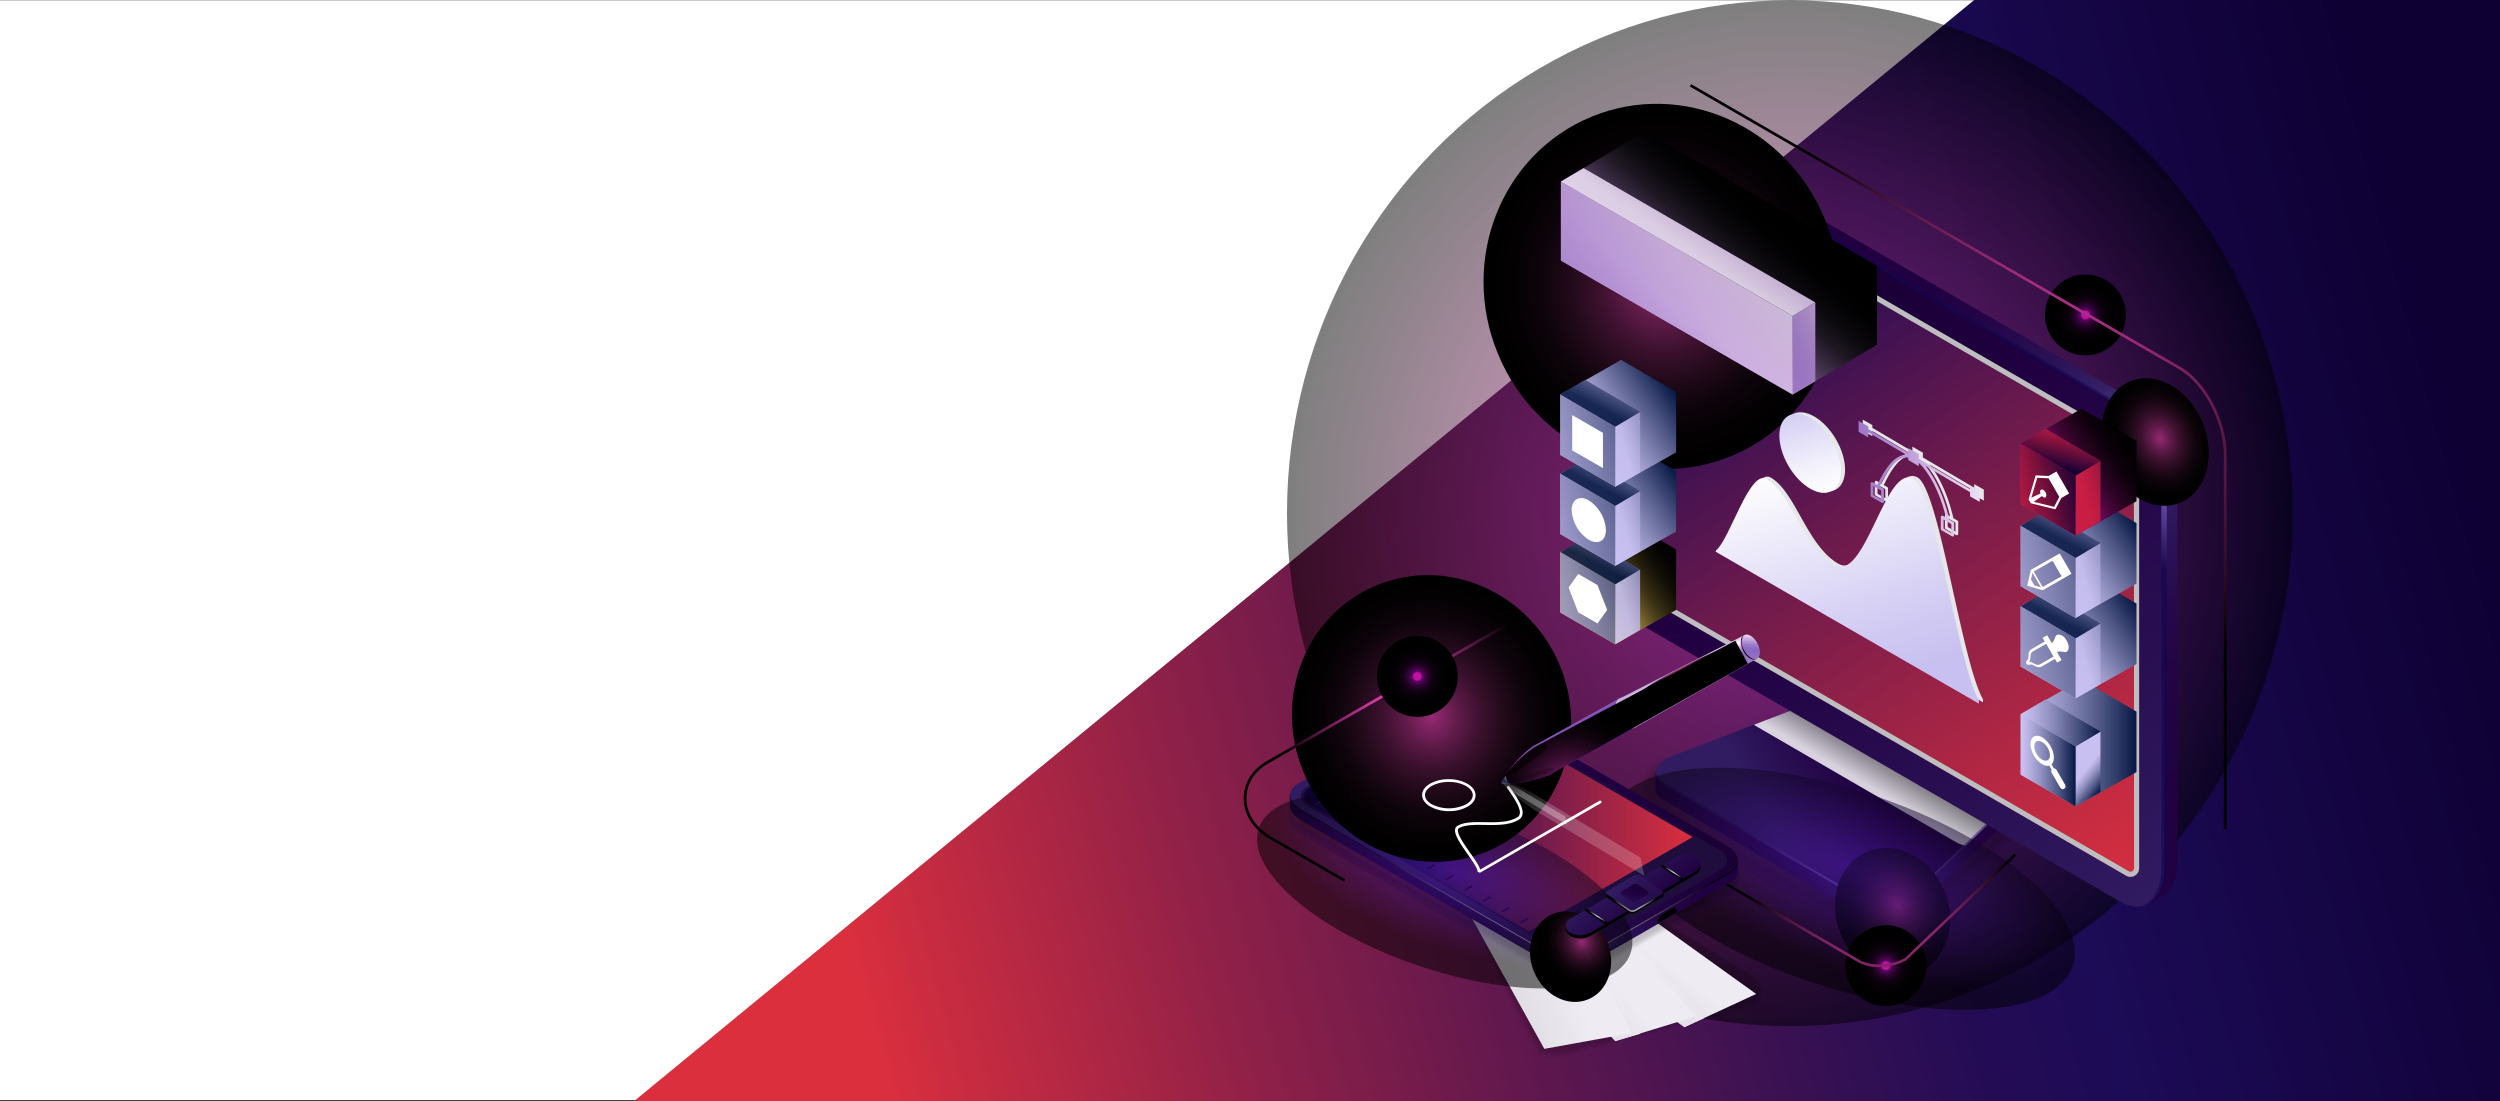 <svg xmlns="http://www.w3.org/2000/svg" xmlns:xlink="http://www.w3.org/1999/xlink" viewBox="0 0 908.27 400"><rect x="0" y="0" width="908.27" height="400" fill="#333333" stroke="none"/><defs><style>.cls-1{isolation:isolate;}.cls-2{fill:#fff;}.cls-3{fill:url(#linear-gradient);}.cls-103,.cls-110,.cls-22,.cls-23,.cls-29,.cls-30,.cls-33,.cls-34,.cls-4,.cls-71,.cls-74,.cls-75,.cls-79,.cls-80,.cls-81,.cls-85,.cls-96{mix-blend-mode:color-dodge;}.cls-104,.cls-23,.cls-4,.cls-74{opacity:0.5;}.cls-4{fill:url(#radial-gradient);}.cls-105,.cls-5,.cls-6,.cls-83,.cls-84,.cls-97{opacity:0.2;}.cls-5{fill:url(#linear-gradient-2);}.cls-7{opacity:0;}.cls-8{opacity:0.09;}.cls-9{opacity:0.18;}.cls-10{opacity:0.27;}.cls-11{opacity:0.36;}.cls-12{opacity:0.45;}.cls-13{opacity:0.55;}.cls-14{opacity:0.64;}.cls-15{opacity:0.73;}.cls-16{opacity:0.82;}.cls-17{opacity:0.91;}.cls-18{fill:url(#linear-gradient-3);}.cls-19{fill:url(#linear-gradient-4);}.cls-100,.cls-20,.cls-26,.cls-65,.cls-67,.cls-86,.cls-97,.cls-98{mix-blend-mode:multiply;}.cls-20{opacity:0.82;fill:url(#linear-gradient-5);}.cls-102,.cls-104,.cls-105,.cls-106,.cls-111,.cls-21,.cls-28,.cls-31,.cls-32,.cls-35,.cls-40,.cls-44,.cls-48,.cls-52,.cls-56,.cls-60,.cls-99{mix-blend-mode:screen;}.cls-21,.cls-28{opacity:0.6;}.cls-21{fill:url(#radial-gradient-2);}.cls-22{fill:url(#radial-gradient-3);}.cls-23{fill:url(#radial-gradient-4);}.cls-24{fill:url(#linear-gradient-6);}.cls-25{fill:url(#linear-gradient-7);}.cls-26{fill:#bcbec0;}.cls-27{fill:url(#linear-gradient-8);}.cls-28{fill:url(#radial-gradient-5);}.cls-29{fill:url(#radial-gradient-6);}.cls-30{fill:url(#radial-gradient-7);}.cls-31{fill:url(#radial-gradient-8);}.cls-32{fill:url(#radial-gradient-9);}.cls-33{fill:url(#radial-gradient-10);}.cls-34{fill:url(#radial-gradient-11);}.cls-35{fill:url(#linear-gradient-9);}.cls-36{opacity:0.9;}.cls-37{fill:url(#linear-gradient-10);}.cls-38{fill:url(#linear-gradient-11);}.cls-39{fill:url(#linear-gradient-12);}.cls-40{fill:url(#linear-gradient-13);}.cls-41{fill:url(#linear-gradient-14);}.cls-42{fill:url(#linear-gradient-15);}.cls-43{fill:url(#linear-gradient-16);}.cls-44{fill:url(#linear-gradient-17);}.cls-45{fill:url(#linear-gradient-18);}.cls-46{fill:url(#linear-gradient-19);}.cls-47{fill:url(#linear-gradient-20);}.cls-48{fill:url(#linear-gradient-21);}.cls-49{fill:url(#linear-gradient-22);}.cls-50{fill:url(#linear-gradient-23);}.cls-51{fill:url(#linear-gradient-24);}.cls-52{fill:url(#linear-gradient-25);}.cls-53{fill:url(#linear-gradient-26);}.cls-54{fill:url(#linear-gradient-27);}.cls-55{fill:url(#linear-gradient-28);}.cls-56{fill:url(#linear-gradient-29);}.cls-57{fill:url(#linear-gradient-30);}.cls-58{fill:url(#linear-gradient-31);}.cls-59{fill:url(#linear-gradient-32);}.cls-60{fill:url(#linear-gradient-33);}.cls-61{fill:url(#linear-gradient-34);}.cls-62{fill:url(#linear-gradient-35);}.cls-63{fill:url(#linear-gradient-36);}.cls-64{fill:url(#linear-gradient-37);}.cls-65{fill:url(#linear-gradient-38);}.cls-66{fill:url(#linear-gradient-39);}.cls-67{fill:url(#linear-gradient-40);}.cls-68{fill:url(#linear-gradient-41);}.cls-69{fill:url(#linear-gradient-42);}.cls-70{fill:url(#linear-gradient-43);}.cls-71{fill:url(#radial-gradient-12);}.cls-72{fill:#1f0d3d;}.cls-73{fill:url(#linear-gradient-44);}.cls-74{fill:url(#radial-gradient-13);}.cls-75{fill:url(#radial-gradient-14);}.cls-76{fill:#25054d;}.cls-77{fill:url(#linear-gradient-45);}.cls-78{fill:url(#linear-gradient-46);}.cls-79{fill:url(#radial-gradient-15);}.cls-80{fill:url(#radial-gradient-16);}.cls-81{fill:url(#radial-gradient-17);}.cls-82{fill:url(#linear-gradient-47);}.cls-83{fill:url(#linear-gradient-48);}.cls-84{fill:url(#linear-gradient-49);}.cls-85{fill:url(#radial-gradient-18);}.cls-86{fill:#e6e7e8;}.cls-87{fill:url(#linear-gradient-50);}.cls-88{fill:url(#linear-gradient-51);}.cls-89{fill:url(#linear-gradient-52);}.cls-90{fill:url(#radial-gradient-19);}.cls-91{fill:url(#linear-gradient-53);}.cls-92{fill:url(#linear-gradient-54);}.cls-93{fill:url(#linear-gradient-55);}.cls-94{fill:url(#linear-gradient-56);}.cls-95{fill:url(#linear-gradient-57);}.cls-96{fill:url(#radial-gradient-20);}.cls-97{fill:url(#radial-gradient-21);}.cls-98{opacity:0.3;fill:url(#radial-gradient-22);}.cls-99{fill:url(#radial-gradient-23);}.cls-100{fill:#939598;}.cls-101{fill:url(#linear-gradient-58);}.cls-102{fill:#58595b;}.cls-103{fill:url(#radial-gradient-24);}.cls-104{fill:url(#radial-gradient-25);}.cls-105{fill:url(#radial-gradient-26);}.cls-106{fill:url(#linear-gradient-59);}.cls-107{fill:url(#linear-gradient-60);}.cls-108{fill:url(#linear-gradient-61);}.cls-109{fill:url(#linear-gradient-62);}.cls-110{fill:url(#radial-gradient-27);}.cls-111{fill:url(#radial-gradient-28);}</style><linearGradient id="linear-gradient" x1="898.66" y1="176.92" x2="305.07" y2="336.37" gradientUnits="userSpaceOnUse"><stop offset="0" stop-color="#0e0033"/><stop offset="0.29" stop-color="#1c0b56"/><stop offset="0.37" stop-color="#240c55"/><stop offset="0.48" stop-color="#391152"/><stop offset="0.62" stop-color="#5d174e"/><stop offset="0.78" stop-color="#8d2048"/><stop offset="0.96" stop-color="#cb2c40"/><stop offset="1" stop-color="#db2f3e"/></linearGradient><radialGradient id="radial-gradient" cx="610.3" cy="128.73" r="190.47" gradientTransform="translate(64.82 60.5) scale(0.96 0.98)" gradientUnits="userSpaceOnUse"><stop offset="0" stop-color="#fa45c1"/><stop offset="0.21" stop-color="#cb389d"/><stop offset="0.67" stop-color="#571843"/><stop offset="1"/></radialGradient><linearGradient id="linear-gradient-2" x1="606.98" y1="316.07" x2="750.77" y2="316.07" gradientUnits="userSpaceOnUse"><stop offset="0.06" stop-color="#200041"/><stop offset="0.26" stop-color="#210243"/><stop offset="0.36" stop-color="#25084b"/><stop offset="0.43" stop-color="#2c1358"/><stop offset="0.47" stop-color="#311b61"/><stop offset="0.48" stop-color="#351f65"/><stop offset="0.5" stop-color="#422c73"/><stop offset="0.51" stop-color="#584188"/><stop offset="0.52" stop-color="#765fa7"/><stop offset="0.53" stop-color="#8770b8"/><stop offset="0.54" stop-color="#7e67ae"/><stop offset="0.56" stop-color="#5c468d"/><stop offset="0.59" stop-color="#442e75"/><stop offset="0.61" stop-color="#362066"/><stop offset="0.63" stop-color="#311b61"/><stop offset="0.67" stop-color="#2a1155"/><stop offset="0.75" stop-color="#230446"/><stop offset="0.81" stop-color="#200041"/><stop offset="1" stop-color="#200041"/></linearGradient><linearGradient id="linear-gradient-3" x1="606.98" y1="294.15" x2="750.77" y2="294.15" xlink:href="#linear-gradient-2"/><linearGradient id="linear-gradient-4" x1="645.45" y1="303.39" x2="710.64" y2="267.33" gradientUnits="userSpaceOnUse"><stop offset="0" stop-color="#311b61"/><stop offset="0.2" stop-color="#290f52"/><stop offset="0.49" stop-color="#200041"/><stop offset="1" stop-color="#0f001f"/></linearGradient><linearGradient id="linear-gradient-5" x1="680.02" y1="286.35" x2="692.82" y2="264.89" gradientUnits="userSpaceOnUse"><stop offset="0" stop-color="#fff"/><stop offset="1"/></linearGradient><radialGradient id="radial-gradient-2" cx="680.45" cy="315.5" r="51.16" gradientUnits="userSpaceOnUse"><stop offset="0" stop-color="#af8afc"/><stop offset="1" stop-color="#10054d"/></radialGradient><radialGradient id="radial-gradient-3" cx="1244.05" cy="340.63" r="35.94" gradientTransform="matrix(0.57, 0, 0, 0.66, -19.07, 105.32)" gradientUnits="userSpaceOnUse"><stop offset="0" stop-color="#972a74"/><stop offset="0.04" stop-color="#8a266a"/><stop offset="0.19" stop-color="#601b4a"/><stop offset="0.35" stop-color="#3d112f"/><stop offset="0.51" stop-color="#230a1b"/><stop offset="0.67" stop-color="#0f040c"/><stop offset="0.83" stop-color="#040103"/><stop offset="1"/></radialGradient><radialGradient id="radial-gradient-4" cx="-671.5" cy="-4160.57" r="81.65" gradientTransform="matrix(0, 1.08, -0.44, 0, -1152.89, 1048.74)" gradientUnits="userSpaceOnUse"><stop offset="0" stop-color="#4f18ad"/><stop offset="0.29" stop-color="#3a127f"/><stop offset="0.94" stop-color="#05010a"/><stop offset="1"/></radialGradient><linearGradient id="linear-gradient-6" x1="784.02" y1="328.57" x2="563.97" y2="24.07" xlink:href="#linear-gradient-4"/><linearGradient id="linear-gradient-7" x1="593.73" y1="54.4" x2="780.95" y2="335.92" gradientUnits="userSpaceOnUse"><stop offset="0.02" stop-color="#0e0033"/><stop offset="0.07" stop-color="#150645"/><stop offset="0.12" stop-color="#1a0a52"/><stop offset="0.17" stop-color="#1c0b56"/><stop offset="0.24" stop-color="#2e0e54"/><stop offset="0.51" stop-color="#771c4b"/><stop offset="0.74" stop-color="#ad2644"/><stop offset="0.91" stop-color="#ce2d40"/><stop offset="1" stop-color="#db2f3e"/></linearGradient><linearGradient id="linear-gradient-8" x1="830.78" y1="335.18" x2="657.57" y2="58.43" xlink:href="#linear-gradient-2"/><radialGradient id="radial-gradient-5" cx="781.64" cy="177.57" r="29.48" xlink:href="#radial-gradient-2"/><radialGradient id="radial-gradient-6" cx="1353.19" cy="158.15" r="35.94" gradientTransform="matrix(0.52, 0, 0, 0.66, 81.47, 55.65)" xlink:href="#radial-gradient-3"/><radialGradient id="radial-gradient-7" cx="781.82" cy="-23.78" r="100.44" gradientTransform="matrix(0.64, 0, 0, 0.66, 103.61, 119.85)" xlink:href="#radial-gradient-3"/><radialGradient id="radial-gradient-8" cx="757.63" cy="114.41" r="14.7" gradientTransform="translate(671.41 -646.94) rotate(74.95)" gradientUnits="userSpaceOnUse"><stop offset="0.09" stop-color="#c211a1"/><stop offset="0.09" stop-color="#b9109b"/><stop offset="0.13" stop-color="#5b0663"/><stop offset="0.15" stop-color="#510558"/><stop offset="0.21" stop-color="#38043d"/><stop offset="0.29" stop-color="#230226"/><stop offset="0.37" stop-color="#130115"/><stop offset="0.48" stop-color="#080109"/><stop offset="0.62" stop-color="#020002"/><stop offset="1"/></radialGradient><radialGradient id="radial-gradient-9" cx="685.13" cy="350.84" r="14.7" gradientTransform="translate(868.06 -396.85) rotate(76.63)" xlink:href="#radial-gradient-8"/><radialGradient id="radial-gradient-10" cx="732" cy="146.63" r="117.94" gradientTransform="matrix(1, 0, 0, 1, 0, 0)" xlink:href="#radial-gradient"/><radialGradient id="radial-gradient-11" cx="683.26" cy="326.42" r="48.53" gradientTransform="matrix(1, 0, 0, 1, 0, 0)" xlink:href="#radial-gradient"/><linearGradient id="linear-gradient-9" x1="578.31" y1="217.56" x2="607.5" y2="197.86" gradientUnits="userSpaceOnUse"><stop offset="0" stop-color="#fdd65b"/><stop offset="0.01" stop-color="#f7d159"/><stop offset="0.13" stop-color="#bea144"/><stop offset="0.25" stop-color="#8b7632"/><stop offset="0.37" stop-color="#605223"/><stop offset="0.49" stop-color="#3e3416"/><stop offset="0.62" stop-color="#231d0c"/><stop offset="0.74" stop-color="#0f0d05"/><stop offset="0.87" stop-color="#040301"/><stop offset="1"/></linearGradient><linearGradient id="linear-gradient-10" x1="589.04" y1="221.15" x2="619.33" y2="212.08" gradientUnits="userSpaceOnUse"><stop offset="0.04" stop-color="#c7c0f0"/><stop offset="0.15" stop-color="#b8b2e2"/><stop offset="0.38" stop-color="#8f8fbe"/><stop offset="0.69" stop-color="#4e5684"/><stop offset="1" stop-color="#071844"/></linearGradient><linearGradient id="linear-gradient-11" x1="542.9" y1="224.92" x2="612.29" y2="209.37" xlink:href="#linear-gradient-10"/><linearGradient id="linear-gradient-12" x1="591.46" y1="184.5" x2="580.59" y2="205.2" xlink:href="#linear-gradient-10"/><linearGradient id="linear-gradient-13" x1="578.31" y1="189.08" x2="607.5" y2="169.37" xlink:href="#linear-gradient-10"/><linearGradient id="linear-gradient-14" x1="589.04" y1="192.66" x2="619.33" y2="183.59" xlink:href="#linear-gradient-10"/><linearGradient id="linear-gradient-15" x1="542.9" y1="196.44" x2="612.29" y2="180.88" xlink:href="#linear-gradient-10"/><linearGradient id="linear-gradient-16" x1="591.46" y1="156.02" x2="580.59" y2="176.72" xlink:href="#linear-gradient-10"/><linearGradient id="linear-gradient-17" x1="578.31" y1="160.33" x2="607.5" y2="140.62" xlink:href="#linear-gradient-10"/><linearGradient id="linear-gradient-18" x1="589.04" y1="163.91" x2="619.33" y2="154.84" xlink:href="#linear-gradient-10"/><linearGradient id="linear-gradient-19" x1="542.9" y1="167.69" x2="612.29" y2="152.13" xlink:href="#linear-gradient-10"/><linearGradient id="linear-gradient-20" x1="591.46" y1="127.27" x2="580.59" y2="147.97" xlink:href="#linear-gradient-10"/><linearGradient id="linear-gradient-21" x1="734.13" y1="269.93" x2="776.2" y2="269.93" xlink:href="#linear-gradient-10"/><linearGradient id="linear-gradient-22" x1="757.93" y1="278.86" x2="766.69" y2="285.7" gradientUnits="userSpaceOnUse"><stop offset="0.04" stop-color="#c7c0f0"/><stop offset="0.13" stop-color="#b8b2e2"/><stop offset="0.32" stop-color="#8f8fbe"/><stop offset="0.58" stop-color="#4e5684"/><stop offset="0.84" stop-color="#071844"/></linearGradient><linearGradient id="linear-gradient-23" x1="734.13" y1="276.23" x2="754.08" y2="276.23" xlink:href="#linear-gradient-10"/><linearGradient id="linear-gradient-24" x1="734.13" y1="262.66" x2="763.12" y2="262.66" xlink:href="#linear-gradient-10"/><linearGradient id="linear-gradient-25" x1="745.56" y1="237.23" x2="774.75" y2="217.52" xlink:href="#linear-gradient-10"/><linearGradient id="linear-gradient-26" x1="756.29" y1="240.81" x2="786.58" y2="231.74" xlink:href="#linear-gradient-10"/><linearGradient id="linear-gradient-27" x1="710.15" y1="244.59" x2="779.54" y2="229.03" xlink:href="#linear-gradient-10"/><linearGradient id="linear-gradient-28" x1="758.71" y1="204.17" x2="747.84" y2="224.87" xlink:href="#linear-gradient-10"/><linearGradient id="linear-gradient-29" x1="745.56" y1="208" x2="774.75" y2="188.3" xlink:href="#linear-gradient-10"/><linearGradient id="linear-gradient-30" x1="756.29" y1="211.59" x2="786.58" y2="202.52" xlink:href="#linear-gradient-10"/><linearGradient id="linear-gradient-31" x1="710.15" y1="215.36" x2="779.54" y2="199.81" xlink:href="#linear-gradient-10"/><linearGradient id="linear-gradient-32" x1="758.71" y1="174.94" x2="747.84" y2="195.64" xlink:href="#linear-gradient-10"/><linearGradient id="linear-gradient-33" x1="745.56" y1="178.08" x2="774.75" y2="158.37" gradientUnits="userSpaceOnUse"><stop offset="0" stop-color="#c211a1"/><stop offset="0.01" stop-color="#bd119d"/><stop offset="0.15" stop-color="#8b0c73"/><stop offset="0.29" stop-color="#600850"/><stop offset="0.42" stop-color="#3e0533"/><stop offset="0.56" stop-color="#23031d"/><stop offset="0.7" stop-color="#0f010d"/><stop offset="0.85" stop-color="#040003"/><stop offset="1"/></linearGradient><linearGradient id="linear-gradient-34" x1="756.29" y1="181.66" x2="786.58" y2="172.59" gradientUnits="userSpaceOnUse"><stop offset="0.04" stop-color="#ca1d43"/><stop offset="0.15" stop-color="#bb1b42"/><stop offset="0.38" stop-color="#92143e"/><stop offset="0.7" stop-color="#510a39"/><stop offset="1" stop-color="#0e0033"/></linearGradient><linearGradient id="linear-gradient-35" x1="710.15" y1="185.44" x2="779.54" y2="169.88" gradientUnits="userSpaceOnUse"><stop offset="0.29" stop-color="#ca1d43"/><stop offset="0.33" stop-color="#b81a41"/><stop offset="0.58" stop-color="#3f0737"/><stop offset="0.69" stop-color="#0e0033"/></linearGradient><linearGradient id="linear-gradient-36" x1="752.88" y1="147.71" x2="747.05" y2="170.35" gradientUnits="userSpaceOnUse"><stop offset="0.28" stop-color="#ca1d43"/><stop offset="0.37" stop-color="#bb1b42"/><stop offset="0.54" stop-color="#92143e"/><stop offset="0.78" stop-color="#510a39"/><stop offset="1" stop-color="#0e0033"/></linearGradient><linearGradient id="linear-gradient-37" x1="-3099.74" y1="1872.11" x2="-3096.63" y2="1846.41" gradientTransform="matrix(0.87, 0.5, -1, 0.58, 5125.34, 811.56)" gradientUnits="userSpaceOnUse"><stop offset="0.03" stop-color="#d4d1d8"/><stop offset="1" stop-color="#eeebf2"/></linearGradient><linearGradient id="linear-gradient-38" x1="-3099.81" y1="1872.23" x2="-3097.05" y2="1849.39" xlink:href="#linear-gradient-37"/><linearGradient id="linear-gradient-39" x1="-3106.55" y1="1880.88" x2="-3100.04" y2="1857.58" xlink:href="#linear-gradient-37"/><linearGradient id="linear-gradient-40" x1="-3107.02" y1="1880.76" x2="-3100.95" y2="1859.05" xlink:href="#linear-gradient-37"/><linearGradient id="linear-gradient-41" x1="-3117.28" y1="1890.73" x2="-3099.89" y2="1861.14" xlink:href="#linear-gradient-37"/><linearGradient id="linear-gradient-42" x1="1757.96" y1="304.35" x2="1920.82" y2="304.35" gradientTransform="translate(-1274.21)" xlink:href="#linear-gradient-2"/><linearGradient id="linear-gradient-43" x1="523.07" y1="320.53" x2="632.26" y2="241.21" xlink:href="#linear-gradient-4"/><radialGradient id="radial-gradient-12" cx="1814.42" cy="321.25" r="61.47" gradientTransform="matrix(-1, 0, 0, 1, 2375.35, 0)" xlink:href="#linear-gradient-5"/><linearGradient id="linear-gradient-44" x1="473.7" y1="297.66" x2="614.94" y2="297.66" gradientUnits="userSpaceOnUse"><stop offset="0.02" stop-color="#0e0033"/><stop offset="0.29" stop-color="#1c0b56"/><stop offset="1" stop-color="#db2f3e"/></linearGradient><radialGradient id="radial-gradient-13" cx="-798.07" cy="-4054.33" r="65.92" gradientTransform="matrix(0, 1.08, -0.44, 0, -1250.83, 1186.2)" xlink:href="#radial-gradient-4"/><radialGradient id="radial-gradient-14" cx="1042.8" cy="296.07" r="25.29" gradientTransform="matrix(0.53, -0.22, 0.25, 0.61, -51.98, 390.9)" xlink:href="#radial-gradient-3"/><linearGradient id="linear-gradient-45" x1="586.72" y1="317" x2="610.92" y2="346.41" xlink:href="#linear-gradient-4"/><linearGradient id="linear-gradient-46" x1="589.04" y1="319.83" x2="625.61" y2="355.28" xlink:href="#linear-gradient-4"/><radialGradient id="radial-gradient-15" cx="3796.3" cy="327.73" r="7.87" gradientTransform="matrix(-1, 0, 0, 1, 4390.19, 0)" xlink:href="#linear-gradient-5"/><radialGradient id="radial-gradient-16" cx="3782.57" cy="317.41" r="3.63" gradientTransform="matrix(-1, 0, 0, 1, 4390.19, 0)" xlink:href="#linear-gradient-5"/><radialGradient id="radial-gradient-17" cx="3810.13" cy="333.41" r="3.63" gradientTransform="matrix(-1, 0, 0, 1, 4390.19, 0)" xlink:href="#linear-gradient-5"/><linearGradient id="linear-gradient-47" x1="3798.29" y1="330.55" x2="3794.41" y2="318.15" gradientTransform="matrix(-1, 0, 0, 1, 4390.19, 0)" xlink:href="#linear-gradient-4"/><linearGradient id="linear-gradient-48" x1="468.73" y1="327.29" x2="636.98" y2="327.29" xlink:href="#linear-gradient-2"/><linearGradient id="linear-gradient-49" x1="468.73" y1="317.06" x2="636.98" y2="317.06" xlink:href="#linear-gradient-2"/><radialGradient id="radial-gradient-18" cx="567.75" cy="147.15" r="78.87" gradientTransform="matrix(0.64, 0, 0, 0.66, 157.02, 163.38)" xlink:href="#radial-gradient-3"/><linearGradient id="linear-gradient-50" x1="662.43" y1="181.6" x2="651.18" y2="141.85" gradientTransform="translate(173.01 -309.39) rotate(30.31)" gradientUnits="userSpaceOnUse"><stop offset="0.04" stop-color="#fff"/><stop offset="0.33" stop-color="#f1f0fb"/><stop offset="0.9" stop-color="#cec7f2"/><stop offset="1" stop-color="#c7c0f0"/></linearGradient><linearGradient id="linear-gradient-51" x1="682.03" y1="252.92" x2="653.53" y2="167.17" gradientUnits="userSpaceOnUse"><stop offset="0.04" stop-color="#c7c0f0"/><stop offset="0.33" stop-color="#d5cff4"/><stop offset="0.9" stop-color="#f8f8fd"/><stop offset="1" stop-color="#fff"/></linearGradient><linearGradient id="linear-gradient-52" x1="675.24" y1="173.93" x2="719.24" y2="173.93" gradientUnits="userSpaceOnUse"><stop offset="0" stop-color="#9f79c8"/><stop offset="0.14" stop-color="#a580cb"/><stop offset="0.33" stop-color="#b492d3"/><stop offset="0.55" stop-color="#cdb0e1"/><stop offset="0.58" stop-color="#d1b4e3"/><stop offset="0.76" stop-color="#dbc4e9"/><stop offset="1" stop-color="#ebdef3"/></linearGradient><radialGradient id="radial-gradient-19" cx="726.4" cy="3523.12" r="3.2" gradientTransform="translate(3304.59 -2028.44) rotate(61.68)" gradientUnits="userSpaceOnUse"><stop offset="0.1" stop-color="#8493ba"/><stop offset="0.21" stop-color="#606c90"/><stop offset="0.33" stop-color="#444d6e"/><stop offset="0.43" stop-color="#303756"/><stop offset="0.53" stop-color="#232a47"/><stop offset="0.62" stop-color="#1f2542"/><stop offset="0.71" stop-color="#242a49"/><stop offset="0.83" stop-color="#34395b"/><stop offset="0.98" stop-color="#4d5179"/><stop offset="0.98" stop-color="#4d517a"/></radialGradient><linearGradient id="linear-gradient-53" x1="720.95" y1="3514.67" x2="732.62" y2="3514.67" gradientTransform="translate(3304.59 -2028.44) rotate(61.68)" gradientUnits="userSpaceOnUse"><stop offset="0" stop-color="#7d62b8"/><stop offset="0.13" stop-color="#9039b1"/><stop offset="0.25" stop-color="#9f19ab"/><stop offset="0.29" stop-color="#89169c"/><stop offset="0.36" stop-color="#5e1080"/><stop offset="0.43" stop-color="#3c0b6a"/><stop offset="0.5" stop-color="#24085a"/><stop offset="0.56" stop-color="#150650"/><stop offset="0.62" stop-color="#10054d"/><stop offset="0.67" stop-color="#150754"/><stop offset="0.75" stop-color="#230e66"/><stop offset="0.84" stop-color="#391985"/><stop offset="0.93" stop-color="#5526ab"/><stop offset="0.96" stop-color="#4d1ba4"/><stop offset="1" stop-color="#4916a1"/></linearGradient><linearGradient id="linear-gradient-54" x1="720.49" y1="3493.45" x2="732.7" y2="3493.45" xlink:href="#linear-gradient-53"/><linearGradient id="linear-gradient-55" x1="1271.14" y1="2203.84" x2="1293" y2="2205.33" gradientTransform="translate(2795.82 -1023.83) rotate(90)" gradientUnits="userSpaceOnUse"><stop offset="0" stop-color="#d6dae6"/><stop offset="0.01" stop-color="#d4d8e6"/><stop offset="0.28" stop-color="#b4b8e3"/><stop offset="0.4" stop-color="#9a9fc8"/><stop offset="0.53" stop-color="#838ab0"/><stop offset="0.65" stop-color="#757da1"/><stop offset="0.76" stop-color="#70789c"/><stop offset="0.85" stop-color="#777ea2"/><stop offset="0.99" stop-color="#898eb3"/><stop offset="1" stop-color="#8b90b5"/></linearGradient><linearGradient id="linear-gradient-56" x1="720.54" y1="3450.24" x2="732.34" y2="3450.24" gradientTransform="translate(3304.59 -2028.44) rotate(61.68)" gradientUnits="userSpaceOnUse"><stop offset="0.01" stop-color="#c1a1d5"/><stop offset="0.05" stop-color="#c8abda"/><stop offset="0.11" stop-color="#dac6e6"/><stop offset="0.2" stop-color="#f7f2f9"/><stop offset="0.22" stop-color="#fff"/><stop offset="0.25" stop-color="#f9f5fb"/><stop offset="0.3" stop-color="#e9dbf2"/><stop offset="0.36" stop-color="#d1b4e3"/><stop offset="0.43" stop-color="#b395d6"/><stop offset="0.49" stop-color="#9c7dcb"/><stop offset="0.56" stop-color="#8e6ec5"/><stop offset="0.61" stop-color="#8969c3"/><stop offset="0.76" stop-color="#9471c6"/><stop offset="1" stop-color="#b086cc"/></linearGradient><linearGradient id="linear-gradient-57" x1="1249.37" y1="2159.18" x2="1267.07" y2="2160.38" gradientTransform="translate(2795.82 -1023.83) rotate(90)" xlink:href="#linear-gradient-56"/><radialGradient id="radial-gradient-20" cx="633.29" cy="234.17" r="3.72" gradientUnits="userSpaceOnUse"><stop offset="0" stop-color="#b4299a"/><stop offset="0.12" stop-color="#8a2076"/><stop offset="0.26" stop-color="#601652"/><stop offset="0.4" stop-color="#3e0e35"/><stop offset="0.55" stop-color="#23081e"/><stop offset="0.69" stop-color="#0f030d"/><stop offset="0.84" stop-color="#040103"/><stop offset="1"/></radialGradient><radialGradient id="radial-gradient-21" cx="422.3" cy="1890.35" r="21.08" gradientTransform="matrix(0.74, 0.68, -0.26, 0.28, 726.07, -535.57)" gradientUnits="userSpaceOnUse"><stop offset="0"/><stop offset="1" stop-color="#fff"/></radialGradient><radialGradient id="radial-gradient-22" cx="422.5" cy="1894.23" r="9.4" xlink:href="#radial-gradient-21"/><radialGradient id="radial-gradient-23" cx="1080.41" cy="472.1" r="12.83" gradientTransform="matrix(1.44, -0.76, 0.1, 0.18, -992.22, 977.46)" gradientUnits="userSpaceOnUse"><stop offset="0" stop-color="#fff"/><stop offset="0.13" stop-color="#ff63ce"/><stop offset="1"/></radialGradient><linearGradient id="linear-gradient-58" x1="566.76" y1="265.41" x2="572.57" y2="275.63" gradientTransform="translate(197.3 -239.05) rotate(28.56)" xlink:href="#linear-gradient-53"/><radialGradient id="radial-gradient-24" cx="570.43" cy="287.55" r="30.35" xlink:href="#radial-gradient-20"/><radialGradient id="radial-gradient-25" cx="-3459.38" cy="3293.3" r="7.68" gradientTransform="matrix(0.15, 0.19, -0.78, 0.62, 3662.84, -1101.98)" gradientUnits="userSpaceOnUse"><stop offset="0" stop-color="#742a97"/><stop offset="0.04" stop-color="#6a268a"/><stop offset="0.19" stop-color="#4a1b60"/><stop offset="0.35" stop-color="#2f113d"/><stop offset="0.51" stop-color="#1b0a23"/><stop offset="0.67" stop-color="#0c040f"/><stop offset="0.83" stop-color="#030104"/><stop offset="1"/></radialGradient><radialGradient id="radial-gradient-26" cx="-5108.8" cy="3902.57" r="7.68" gradientTransform="matrix(0.04, 0.14, -0.82, 0.25, 3975.95, 32.73)" xlink:href="#radial-gradient-25"/><linearGradient id="linear-gradient-59" x1="609.96" y1="112.59" x2="640.19" y2="77.32" gradientUnits="userSpaceOnUse"><stop offset="0" stop-color="#b086cc"/><stop offset="0.04" stop-color="#a37cbd"/><stop offset="0.17" stop-color="#785b8b"/><stop offset="0.3" stop-color="#533f60"/><stop offset="0.44" stop-color="#35283e"/><stop offset="0.57" stop-color="#1e1723"/><stop offset="0.71" stop-color="#0d0a0f"/><stop offset="0.85" stop-color="#030204"/><stop offset="1"/></linearGradient><linearGradient id="linear-gradient-60" x1="650.19" y1="129.12" x2="682.53" y2="113.46" xlink:href="#linear-gradient-52"/><linearGradient id="linear-gradient-61" x1="565.56" y1="133.98" x2="648.19" y2="78.42" xlink:href="#linear-gradient-52"/><linearGradient id="linear-gradient-62" x1="632.51" y1="59.86" x2="612.24" y2="89.46" xlink:href="#linear-gradient-52"/><radialGradient id="radial-gradient-27" cx="508.68" cy="253.3" r="47.61" gradientTransform="matrix(1, 0, 0, 1, 0, 0)" xlink:href="#radial-gradient"/><radialGradient id="radial-gradient-28" cx="514.96" cy="245.74" r="14.7" gradientTransform="translate(620.02 -315.1) rotate(75.1)" xlink:href="#radial-gradient-8"/></defs><g class="cls-1"><g id="back1"><rect class="cls-2" y="0.09" width="908.27" height="399.57"/><polygon class="cls-3" points="717.24 0 230.41 400 908.27 400 908.27 0 717.24 0"/></g><g id="Layer_1" data-name="Layer 1"><ellipse class="cls-4" cx="650.28" cy="186.45" rx="182.71" ry="186.36"/><path class="cls-5" d="M737.84,291.62c0,1.93-1.41,4-4.16,5.55l-39.8,38c-5,2.9-12.65,3.22-17,.7l-72.41-42.05c-2.11-1.22-3.06-2.88-2.92-4.59a2.16,2.16,0,0,0,0,.3V295c0,1.57,1,3.07,3,4.19l72.41,42.05c4.36,2.52,12,2.2,17-.7l39.8-38c2.79-1.61,4.21-3.69,4.16-5.64C737.84,296.57,737.89,293,737.84,291.62Z"/><g class="cls-6"><path class="cls-7" d="M684.25,340.54A20.82,20.82,0,0,1,673.83,338l-72.41-42c-3.81-2.2-6-5.67-6-9.53,0-4.23,2.63-8.18,7.21-10.82l63.55-24.44A25.61,25.61,0,0,1,678.85,248a21,21,0,0,1,10.43,2.51L737.94,279c3.8,2.2,6,5.67,6,9.53,0,4.23-2.62,8.18-7.2,10.82l-39.8,38A25.78,25.78,0,0,1,684.25,340.54Z"/><path class="cls-8" d="M602.92,276.1l63.54-24.45a25.26,25.26,0,0,1,12.61-3.13,23.42,23.42,0,0,1,5.49.71,20.35,20.35,0,0,1,4.83,2l47,27.52s1.39.81,1.42.84A10.1,10.1,0,0,1,743,289c-.21,3.84-3.1,8.12-7.27,10.52l-39.08,37.3A25.05,25.05,0,0,1,684.28,340a20.37,20.37,0,0,1-10.18-2.43l-72.41-42.06c-3.65-2.11-5.72-5.42-5.7-9.09C596,282.39,598.52,278.64,602.92,276.1Z"/><path class="cls-9" d="M603.19,276.58l63.55-24.45a24.65,24.65,0,0,1,12.55-3,21.16,21.16,0,0,1,10.21,2.79l46.71,27.37c.09.05,1.35.8,1.41.86a9.24,9.24,0,0,1,4.44,9.41c-.38,3.44-3.59,8.06-7.33,10.23l-38.37,36.61a24.54,24.54,0,0,1-12.05,3.07,19.85,19.85,0,0,1-9.93-2.36L602,295c-3.5-2-5.46-5.17-5.43-8.65C596.58,282.57,599,279,603.19,276.58Z"/><path class="cls-10" d="M603.47,277.06,667,252.61a24,24,0,0,1,12.5-3,22.84,22.84,0,0,1,5.39.87,26.72,26.72,0,0,1,4.71,2.06l46.46,27.22c.13.07,1.29.77,1.39.86,3.56,2.3,4.29,5.69,3.67,9.36-.51,3-4.07,8-7.4,9.92l-37.64,35.93a24,24,0,0,1-11.75,3,19.34,19.34,0,0,1-9.68-2.29l-72.41-42.06c-3.36-1.93-5.2-4.92-5.15-8.21C597.15,282.75,599.44,279.38,603.47,277.06Z"/><path class="cls-11" d="M603.74,277.53l63.55-24.44a23.56,23.56,0,0,1,12.43-2.87,23.22,23.22,0,0,1,5.35,1,32.27,32.27,0,0,1,4.65,2.11l46.2,27.07c.18.1,1.25.75,1.38.87,3.48,2.33,4.52,5.91,2.9,9.3,0,2.7-4.55,8-7.46,9.63L695.81,335.4a23.41,23.41,0,0,1-11.44,2.93,18.89,18.89,0,0,1-9.44-2.22l-72.41-42.05c-3.2-1.85-4.94-4.68-4.87-7.78C597.73,282.93,599.91,279.75,603.74,277.53Z"/><path class="cls-12" d="M604,278l63.55-24.44a23,23,0,0,1,12.37-2.78,22,22,0,0,1,5.29,1,38.14,38.14,0,0,1,4.6,2.17l45.95,26.92a15.09,15.09,0,0,1,1.36.87c3.39,2.37,4.16,6,2.13,9.25,0,2.31-5,7.89-7.53,9.33l-36.2,34.56a23,23,0,0,1-11.14,2.84,18.26,18.26,0,0,1-9.19-2.14L602.8,293.58c-3.06-1.77-4.68-4.44-4.59-7.34C598.3,283.11,600.37,280.12,604,278Z"/><path class="cls-13" d="M604.3,278.49l63.54-24.44a21.23,21.23,0,0,1,17.56-1.57,47.78,47.78,0,0,1,4.54,2.22l45.69,26.77c.27.16,1.15.71,1.35.88,3.31,2.4,3.79,6,1.36,9.19,0,1.93-5.51,7.84-7.59,9l-35.49,33.87a22.5,22.5,0,0,1-10.84,2.77,17.83,17.83,0,0,1-8.94-2.07l-72.41-42c-2.9-1.68-4.41-4.19-4.31-6.9C598.87,283.3,600.83,280.49,604.3,278.49Z"/><path class="cls-14" d="M604.57,279l63.55-24.44a20.6,20.6,0,0,1,17.45-1.4c.63.21,3.95,2,4.48,2.27L735.48,282a13,13,0,0,1,1.34.88c3.23,2.44,3.43,6.09.59,9.14,0,1.54-6,7.77-7.66,8.73L695,334a21.88,21.88,0,0,1-10.53,2.7,17.18,17.18,0,0,1-8.69-2l-72.41-42.05c-2.75-1.59-4.16-3.94-4-6.46C599.44,283.48,601.29,280.87,604.57,279Z"/><path class="cls-15" d="M604.85,279.45,668.4,255a21.6,21.6,0,0,1,12.2-2.52,21.25,21.25,0,0,1,5.14,1.3c.47.17,4,2.1,4.42,2.33l45.18,26.47a11.42,11.42,0,0,1,1.33.9c3.14,2.47,3.05,6.14-.2,9.07,0,1.16-6.46,7.72-7.71,8.44l-34,32.5a21.34,21.34,0,0,1-10.23,2.63A16.77,16.77,0,0,1,676,334.2l-72.41-42.06c-2.61-1.5-3.9-3.69-3.76-6S601.75,281.24,604.85,279.45Z"/><path class="cls-16" d="M605.13,279.93l63.54-24.45a19.34,19.34,0,0,1,17.23-1c.32.12,4.1,2.23,4.37,2.38l44.92,26.33a9.53,9.53,0,0,1,1.32.9c3.06,2.5,2.69,6.21-1,9,0,.77-6.94,7.66-7.78,8.14L694.43,333a20.75,20.75,0,0,1-9.92,2.55,16.35,16.35,0,0,1-8.2-1.84L603.9,291.66c-2.45-1.41-3.63-3.44-3.47-5.58S602.21,281.61,605.13,279.93Z"/><path class="cls-17" d="M605.4,280.41,669,256a18.79,18.79,0,0,1,17.12-.88c.16.06,4.17,2.36,4.31,2.44l44.67,26.17a9.32,9.32,0,0,1,1.3.91c3,2.54,2.32,6.27-1.74,9,0,.39-7.43,7.61-7.84,7.85l-32.62,31.12a20.14,20.14,0,0,1-9.61,2.48,15.83,15.83,0,0,1-7.95-1.77l-72.41-42.05c-2.31-1.34-3.37-3.2-3.2-5.15S602.67,282,605.4,280.41Z"/><path d="M676.87,332.76l-72.41-42.05c-4.36-2.52-3.82-6.92,1.22-9.83l63.54-24.44c5-2.91,12.66-3.22,17-.71l48.66,28.52c4.36,2.51,3.82,6.91-1.22,9.82l-39.8,38C688.84,335,681.23,335.28,676.87,332.76Z"/></g><path class="cls-18" d="M676.87,332.66l-72.41-42.05c-2-1.13-2.92-2.62-3-4.19V281c0-1.91,1.45,1.4,4.17-.17l63.54-24.44c5-2.91,12.66-3.22,17-.71l48.66,28.51c1.46.85,2.51-2.72,2.89-1.59.13.38.05,5.38.05,5.78,0,1.95-1.37,4-4.16,5.64l-39.8,38C688.84,334.86,681.23,335.18,676.87,332.66Z"/><path class="cls-19" d="M676.87,327.29l-72.41-42.05c-4.36-2.52-3.82-6.92,1.22-9.83L669.22,251c5-2.91,12.66-3.22,17-.71l48.66,28.52c4.36,2.51,3.82,6.91-1.22,9.82l-39.8,38C688.84,329.49,681.23,329.81,676.87,327.29Z"/><path class="cls-20" d="M734.9,278.78l-48.66-28.52c-4.36-2.51-12-2.2-17,.71l-32,12.32a8.57,8.57,0,0,0,1,.68l72.41,42a12.23,12.23,0,0,0,3.47,1.29l19.6-18.71C738.72,285.69,739.26,281.29,734.9,278.78Z"/><path class="cls-21" d="M733.68,287.69l-39.8,38c-5,2.91-12.65,3.23-17,.71l-72.41-42.06a5.2,5.2,0,0,1-2.91-3.86c-.23,1.78.72,3.52,2.91,4.78l72.41,42.05c4.36,2.52,12,2.2,17-.71l39.8-38c3-1.7,4.34-3.91,4.13-6C737.59,284.41,736.19,286.24,733.68,287.69Z"/><ellipse class="cls-22" cx="687.58" cy="331.46" rx="20.42" ry="23.86" transform="translate(-74.38 286.23) rotate(-22.34)"/><ellipse class="cls-23" cx="669.35" cy="322.92" rx="35.76" ry="88.25" transform="translate(150.54 855.03) rotate(-71.48)"/><path class="cls-24" d="M769.94,327.37,592.11,224.62c-9.09-5.25-16.46-19.33-16.46-31.46v-136c0-12.12,7.37-17.7,16.46-12.45L769.94,147.47c9.09,5.25,16.46,19.33,16.46,31.45v136C786.4,327.05,779,332.62,769.94,327.37Z"/><path class="cls-25" d="M772.06,317.9,596.73,216.61c-7.31-4.65-11.84-13.94-11.84-23.45V56.26a2.92,2.92,0,0,1,4.4-2.51l.51.3L765.32,155.47c8.71,5,11.84,13.95,11.84,23.45V315.39a3.15,3.15,0,0,1-4.71,2.74Z"/><path class="cls-26" d="M765.32,155.47,589.8,54.05l-.51-.3a2.92,2.92,0,0,0-4.4,2.52V193.16c0,9.51,4.53,18.8,11.84,23.45L772.06,317.9l.39.23a3.15,3.15,0,0,0,4.71-2.74V178.92C777.16,169.42,774,160.49,765.32,155.47Zm10,159.92a1.3,1.3,0,0,1-1.31,1.3,1.25,1.25,0,0,1-.64-.17L597.66,215c-6.61-4.2-10.92-12.79-10.92-21.85V56.27a1.08,1.08,0,0,1,1.08-1.07,1,1,0,0,1,.53.15l176,101.72c9,5.21,10.92,14.76,10.92,21.85Z"/><path class="cls-27" d="M774.61,145,596.77,42.24c-3.59-2.08-6.92-2.46-9.63-1.42-.34.13-4.93,2.57-5.26,2.75l0,0c2.81-1.37,6.37-1.12,10.25,1.12L769.94,147.47c9.09,5.25,16.46,19.33,16.46,31.45v136c0,7.56-2.87,12.58-7.24,14a2.77,2.77,0,0,0,1.45-.49c.2-.12,5.19-2.93,5.39-3.07,3.12-2.19,5.07-6.69,5.07-12.92v-136C791.07,164.32,783.7,150.24,774.61,145Z"/><path class="cls-28" d="M770.73,147.07,592.9,44.32c-3.73-2.15-7.16-2.46-9.92-1.27a12.19,12.19,0,0,1,7.94,1.86L768.76,147.67c9.09,5.25,16.46,19.33,16.46,31.45v136c0,7.15-2.58,12-6.55,13.71,5.08-.81,8.52-6,8.52-14.31v-136C787.19,166.41,779.82,152.32,770.73,147.07Z"/><ellipse class="cls-29" cx="783" cy="160.58" rx="18.63" ry="23.86" transform="translate(-2.27 309.68) rotate(-22.34)"/><ellipse class="cls-30" cx="603.59" cy="104.05" rx="64.23" ry="66.67" transform="translate(5.75 237.24) rotate(-22.34)"/><circle class="cls-31" cx="757.63" cy="114.41" r="14.7" transform="translate(450.44 816.35) rotate(-74.95)"/><circle class="cls-32" cx="685.13" cy="350.84" r="14.7" transform="translate(185.39 936.29) rotate(-76.63)"/><path class="cls-33" d="M808.94,301.21h-1v-136c0-12-7.28-25.87-16.22-31L613.91,31.42l.49-.85L792.23,133.33c9.21,5.32,16.71,19.62,16.71,31.88Z"/><path class="cls-34" d="M682.73,351.36a15.5,15.5,0,0,1-7.63-1.75l-72.41-42.06.49-.84,72.41,42.05c4.2,2.43,11.57,2.12,16.47-.68l39.76-37.94.67.71-39.89,38A20.27,20.27,0,0,1,682.73,351.36Z"/><polygon class="cls-35" points="608.95 199.62 588.96 187.98 566.88 200.56 566.88 222.53 586.81 234.04 586.81 234.06 586.82 234.05 586.83 234.06 586.83 234.04 608.95 221.59 608.95 199.62"/><g class="cls-36"><polygon class="cls-37" points="586.81 212.26 586.81 234.06 595.87 228.83 595.87 206.86 586.81 212.26"/><polygon class="cls-38" points="586.83 212.26 586.83 234.06 566.88 222.53 566.88 200.56 586.83 212.26"/><polygon class="cls-39" points="566.88 200.56 586.83 212.26 595.87 206.86 575.87 195.22 566.88 200.56"/></g><polygon class="cls-40" points="608.95 171.14 588.96 159.5 566.88 172.08 566.88 194.04 586.81 205.56 586.81 205.57 586.82 205.56 586.83 205.57 586.83 205.56 608.95 193.1 608.95 171.14"/><g class="cls-36"><polygon class="cls-41" points="586.81 183.78 586.81 205.57 595.87 200.34 595.87 178.38 586.81 183.78"/><polygon class="cls-42" points="586.83 183.78 586.83 205.57 566.88 194.04 566.88 172.08 586.83 183.78"/><polygon class="cls-43" points="566.88 172.08 586.83 183.78 595.87 178.38 575.87 166.74 566.88 172.08"/></g><polygon class="cls-44" points="608.95 142.39 588.96 130.75 566.88 143.33 566.88 165.29 586.81 176.81 586.81 176.82 586.82 176.81 586.83 176.82 586.83 176.81 608.95 164.35 608.95 142.39"/><g class="cls-36"><polygon class="cls-45" points="586.81 155.03 586.81 176.82 595.87 171.59 595.87 149.63 586.81 155.03"/><polygon class="cls-46" points="586.83 155.03 586.83 176.82 566.88 165.29 566.88 143.33 586.83 155.03"/><polygon class="cls-47" points="566.88 143.33 586.83 155.03 595.87 149.63 575.87 137.99 566.88 143.33"/></g><polygon class="cls-2" points="582.36 170.07 571.19 163.63 571.19 150.81 582.36 157.26 582.36 170.07"/><path class="cls-2" d="M583.44,192.55c0,3.95-2.79,5.54-6.23,3.55A13.7,13.7,0,0,1,571,185.36c0-3.94,2.78-5.53,6.22-3.55A13.74,13.74,0,0,1,583.44,192.55Z"/><polygon class="cls-2" points="573.37 222.46 569.87 213.47 573.37 208.52 580.39 212.57 583.9 221.57 580.39 226.51 573.37 222.46"/><polygon class="cls-48" points="776.2 258.54 756.21 246.9 734.13 259.48 734.13 281.44 754.06 292.96 754.06 292.97 754.07 292.96 754.08 292.97 754.08 292.96 776.2 280.5 776.2 258.54"/><polygon class="cls-49" points="754.06 271.18 754.06 292.97 763.12 287.74 763.12 265.78 754.06 271.18"/><polygon class="cls-50" points="754.08 271.18 754.08 292.97 734.13 281.44 734.13 259.48 754.08 271.18"/><polygon class="cls-51" points="734.13 259.48 754.08 271.18 763.12 265.78 743.12 254.14 734.13 259.48"/><polygon class="cls-52" points="776.2 219.29 756.21 207.65 734.13 220.23 734.13 242.19 754.06 253.71 754.06 253.72 754.07 253.71 754.08 253.72 754.08 253.71 776.2 241.25 776.2 219.29"/><g class="cls-36"><polygon class="cls-53" points="754.06 231.93 754.06 253.72 763.12 248.49 763.12 226.53 754.06 231.93"/><polygon class="cls-54" points="754.08 231.93 754.08 253.72 734.13 242.19 734.13 220.23 754.08 231.93"/><polygon class="cls-55" points="734.13 220.23 754.08 231.93 763.12 226.53 743.12 214.89 734.13 220.23"/></g><polygon class="cls-56" points="776.2 190.06 756.21 178.42 734.13 191 734.13 212.97 754.06 224.48 754.06 224.5 754.07 224.49 754.08 224.5 754.08 224.48 776.2 212.03 776.2 190.06"/><g class="cls-36"><polygon class="cls-57" points="754.06 202.7 754.06 224.5 763.12 219.27 763.12 197.3 754.06 202.7"/><polygon class="cls-58" points="754.08 202.7 754.08 224.5 734.13 212.97 734.13 191 754.08 202.7"/><polygon class="cls-59" points="734.13 191 754.08 202.7 763.12 197.3 743.12 185.66 734.13 191"/></g><polygon class="cls-60" points="776.2 160.14 756.21 148.5 734.13 161.08 734.13 183.04 754.06 194.56 754.06 194.57 754.07 194.56 754.08 194.57 754.08 194.56 776.2 182.1 776.2 160.14"/><polygon class="cls-61" points="754.06 172.78 754.06 194.57 763.12 189.34 763.12 167.38 754.06 172.78"/><polygon class="cls-62" points="754.08 172.78 754.08 194.57 734.13 183.04 734.13 161.08 754.08 172.78"/><polygon class="cls-63" points="734.13 161.08 754.08 172.78 763.12 167.38 743.12 155.74 734.13 161.08"/><path class="cls-2" d="M748.3,201.05l-10.5,6-1.3,5.73,5.59,1.68,10.5-6Zm-10.44,9.48.55-2.43,3.07,5.3-2.38-.72Zm1-2.89,6.85-3.91,3.26,5.62-6.86,3.91Z"/><path class="cls-2" d="M746.8,184.93l2.09-4,2.86-1.63-4.63-8-2.86,1.63-4.55-.22a.16.16,0,0,0-.18.13l-2.5,8.5a.65.65,0,0,0,.14.51c.13.16.29.24.4.19l.18-.08-.16.11c-.1.07-.11.25,0,.43l.05.1a.59.59,0,0,0,.33.28l8.66,2.13A.16.16,0,0,0,746.8,184.93Zm-7.94-2.61,3-2.11c.42.47,1,.7,1.3.49s.45-1.08,0-1.85-1.17-1.2-1.62-.94-.42.76-.22,1.37L738,180.83l2.14-7.26,4.11.2,3.91,6.75-1.89,3.62Z"/><path class="cls-2" d="M749,239.81l-1.72-3a5.51,5.51,0,0,1,2.54.08,1.41,1.41,0,0,0,1-.11c1.11-.64,1-2.9-.46-4.74a3.22,3.22,0,0,0-2.58-1.5,1.27,1.27,0,0,0-1.08.93,6.1,6.1,0,0,1-1.24,2.23l-1.7-2.93-1.68.95.78,1.34L738,235.87a2.24,2.24,0,0,0-1,1.85l-.12,1.51a.4.4,0,0,1-.07.21l-.65.88a.76.76,0,0,0,.08.77c.16.28.41.49.65.46l1-.13a.49.49,0,0,1,.23,0l1.51.7a2.24,2.24,0,0,0,2.06.06l4.89-2.79.77,1.33Zm-7.84,1.55a1.78,1.78,0,0,1-1.63-.05l-1.51-.7a1,1,0,0,0-.53-.09l-.32,0,.26-.35a.88.88,0,0,0,.17-.5l.12-1.51a1.77,1.77,0,0,1,.78-1.46l4.88-2.78,2.67,4.61Z"/><path class="cls-2" d="M750.14,284.88l-2.87-4.95a1.39,1.39,0,0,0-1.11-.81l-.84-1.45c1.26-1.19,1.13-4-.38-6.61-1.67-2.86-4.36-4.42-6-3.47s-1.66,4,0,6.9c1.52,2.62,3.9,4.14,5.57,3.65l.84,1.45a1.38,1.38,0,0,0,.14,1.36l2.88,4.95c.36.62.94,1,1.3.76l.49-.28C750.5,286.17,750.5,285.5,750.14,284.88Zm-6.23-8.69c-1.09.62-2.87-.4-4-2.29s-1.1-3.92,0-4.54,2.87.4,4,2.28S745,275.57,743.91,276.19Z"/><g class="cls-6"><path class="cls-7" d="M564.85,385.37a12.9,12.9,0,0,1-6.48-1.57l-29.12-56.41a6.84,6.84,0,0,1-3.72-5.93c0-2.63,1.63-5.08,4.48-6.72l17.28-6.33a16,16,0,0,1,7.88-2,13,13,0,0,1,6.48,1.56l75.64,46.27a6.86,6.86,0,0,1,3.72,5.92c0,2.63-1.63,5.09-4.48,6.73l-63.8,16.47A15.91,15.91,0,0,1,564.85,385.37Z"/><path class="cls-8" d="M530.28,314.89l17.15-6.28a15.2,15.2,0,0,1,1.52-.73,16.06,16.06,0,0,1,6.29-1.27,13.38,13.38,0,0,1,5.36,1,9.65,9.65,0,0,1,1.06.55l75.05,45.9a7.61,7.61,0,0,1,3.89,5.54c0,.06,0,.11,0,.17.23,2.53-1.29,5-4.15,6.66l-63.17,16.31a17.2,17.2,0,0,1-7.8,2,12.2,12.2,0,0,1-6.85-1.38l-28.86-55.9a7.69,7.69,0,0,1-3.64-5.63,2.66,2.66,0,0,0,0-.28C525.9,319,527.42,316.54,530.28,314.89Z"/><path class="cls-9" d="M530.55,315.05l17-6.23c.4-.23,1.08-.53,1.51-.72a16.15,16.15,0,0,1,6.24-1.29,13,13,0,0,1,5.3,1,11.51,11.51,0,0,1,1,.54l74.46,45.55c1.89,1.09,3.83,3.43,4.06,5.33a.8.8,0,0,0,0,.15c.44,2.45-1,4.93-3.84,6.6l-62.52,16.14a18.64,18.64,0,0,1-7.72,2,11.85,11.85,0,0,1-7.23-1.2l-28.59-55.39a8.64,8.64,0,0,1-3.57-5.62c0-.1,0-.19,0-.28C526.27,319.19,527.67,316.71,530.55,315.05Z"/><path class="cls-10" d="M530.82,315.2,547.71,309c.35-.2,1.12-.53,1.5-.69a15.73,15.73,0,0,1,6.18-1.32,12.82,12.82,0,0,1,5.26,1c.27.12.78.4,1,.55l73.87,45.18c1.68,1,3.94,3.45,4.23,5.12a.83.83,0,0,0,0,.15c.67,2.35-.6,4.85-3.51,6.53l-61.88,16a20.56,20.56,0,0,1-7.65,1.95,11.59,11.59,0,0,1-7.6-1l-28.33-54.87c-1.64-1-3.19-4-3.49-5.63a1.29,1.29,0,0,0-.08-.26C526.64,319.37,527.93,316.87,530.82,315.2Z"/><path class="cls-11" d="M531.09,315.36l16.76-6.14c.3-.17,1.16-.52,1.5-.67a15.54,15.54,0,0,1,6.11-1.34,12.58,12.58,0,0,1,5.21,1c.24.11.8.42,1,.54L635,353.62c1.47.85,4.35,3.42,4.39,4.9a1.47,1.47,0,0,1,.06.14c.91,2.26-.25,4.78-3.18,6.47L575,381a23.12,23.12,0,0,1-7.57,1.93,11.45,11.45,0,0,1-8-.84l-28.06-54.36c-1.44-.83-3.35-4.18-3.42-5.63a1.86,1.86,0,0,1-.1-.25C527,319.54,528.18,317,531.09,315.36Z"/><path class="cls-12" d="M531.36,315.51,548,309.43c.26-.15,1.2-.53,1.49-.66a15.3,15.3,0,0,1,6.06-1.35,12.19,12.19,0,0,1,5.16,1c.2.1.82.44,1,.55l72.69,44.46c1.26.73,4.53,3.42,4.56,4.69l.08.14c1.13,2.16.08,4.7-2.86,6.4l-60.61,15.65a26.36,26.36,0,0,1-7.49,1.92,11.42,11.42,0,0,1-8.35-.65l-27.8-53.86c-1.23-.71-3.28-4.38-3.34-5.63a1.71,1.71,0,0,1-.13-.23C527.38,319.72,528.44,317.2,531.36,315.51Z"/><path class="cls-13" d="M531.64,315.67l16.48-6c.22-.12,1.26-.52,1.49-.63a14.91,14.91,0,0,1,6-1.38,12,12,0,0,1,5.12,1c.17.08.83.46,1,.55l72.1,44.1c1.05.6,4.71,3.42,4.73,4.48l.09.13c1.37,2.07.43,4.62-2.54,6.33l-60,15.49a31.09,31.09,0,0,1-7.42,1.9,11.4,11.4,0,0,1-8.72-.47l-27.53-53.35c-1-.59-3.22-4.59-3.27-5.62L529,322C527.74,319.9,528.69,317.37,531.64,315.67Z"/><path class="cls-14" d="M531.91,315.83l16.35-6c.18-.1,1.3-.53,1.49-.62a14.72,14.72,0,0,1,5.93-1.4,11.57,11.57,0,0,1,5.07,1l1,.55,71.51,43.74c.84.49,4.88,3.42,4.9,4.27l.1.12c1.6,2,.78,4.55-2.21,6.27L576.7,379.13a37.64,37.64,0,0,1-7.34,1.89c-2.9,1.15-6.73,1.07-9.1-.29L533,327.89c-.82-.47-3.15-4.79-3.19-5.62l-.18-.21C528.1,320.07,529,317.53,531.91,315.83Z"/><path class="cls-15" d="M532.18,316,548.4,310c.13-.07,1.34-.53,1.48-.59a14.51,14.51,0,0,1,5.88-1.43,11.34,11.34,0,0,1,5,1.05l1,.55L632.65,353c.63.36,5.06,3.41,5.07,4.05l.12.12c1.83,1.88,1.12,4.47-1.89,6.21l-58.68,15.15a49.63,49.63,0,0,1-7.27,1.86c-3,1.32-7,1.31-9.46-.1l-27-52.33c-.62-.35-3.1-5-3.12-5.62-.07-.07-.14-.13-.2-.2C528.46,320.25,529.2,317.7,532.18,316Z"/><path class="cls-16" d="M532.45,316.14l16.09-5.89c.09-.05,1.38-.53,1.47-.58a14.41,14.41,0,0,1,5.82-1.45,11.06,11.06,0,0,1,5,1c.07,0,.88.52.94.55l70.33,43c.42.25,5.23,3.42,5.24,3.84l.13.11c2.07,1.78,1.47,4.4-1.56,6.15l-58,15a70.08,70.08,0,0,1-7.19,1.85c-3,1.48-7.29,1.54-9.83.08L534.06,328a32,32,0,0,1-3-5.63l-.22-.19C528.82,320.44,529.46,317.86,532.45,316.14Z"/><path class="cls-17" d="M532.72,316.29l16-5.84,1.46-.55a14,14,0,0,1,5.76-1.47,10.79,10.79,0,0,1,4.93,1.05l.92.55,69.74,42.66c.21.12,5.41,3.41,5.41,3.63l.15.1c2.3,1.68,1.8,4.32-1.25,6.08l-57.4,14.82c-.2.11-6.86,1.83-7.11,1.83-3.08,1.64-7.59,1.77-10.21.26l-26.48-51.3a61.84,61.84,0,0,1-3-5.63l-.24-.17C529.19,320.62,529.71,318,532.72,316.29Z"/><path d="M561.35,379l-29.12-56.41c-2.71-1.57-2.37-4.3.76-6.11l17.29-6.33c3.13-1.81,7.86-2,10.58-.44L636.49,356c2.71,1.56,2.37,4.3-.76,6.11l-63.8,16.47C568.8,380.34,564.06,380.53,561.35,379Z"/></g><polygon class="cls-64" points="611.98 373.17 526.37 311.7 552.41 299.65 638.02 361.11 611.98 373.17"/><polygon class="cls-65" points="611.98 373.17 526.37 311.7 552.41 299.65 619.23 369.81 611.98 373.17"/><polygon class="cls-66" points="586.85 378.23 522.42 308.72 551.92 299.68 616.35 369.19 586.85 378.23"/><polygon class="cls-67" points="586.85 378.23 522.42 308.72 551.92 299.68 595.98 375.56 586.85 378.23"/><polygon class="cls-68" points="561.07 381.06 519.45 306.04 551.33 300.25 592.95 375.27 561.07 381.06"/><g class="cls-6"><path class="cls-7" d="M569.51,356.82a13.54,13.54,0,0,1-6.77-1.63L473.61,304a7.17,7.17,0,0,1-3.88-6.18c0-2.75,1.71-5.31,4.68-7l50.75-29.25a16.61,16.61,0,0,1,8.21-2.09,13.54,13.54,0,0,1,6.77,1.63l89.12,51.23a7.16,7.16,0,0,1,3.88,6.18c0,2.75-1.7,5.31-4.67,7l-50.75,29.25A16.61,16.61,0,0,1,569.51,356.82Z"/><path class="cls-8" d="M525.44,261.67a16.38,16.38,0,0,1,8.2-2,16.18,16.18,0,0,1,3.27.39,14.08,14.08,0,0,1,3.43,1.34l88.85,51.07a6.55,6.55,0,0,1,3.58,6.11,7.39,7.39,0,0,1-.37,1.8,10.07,10.07,0,0,1-4.47,4.94L577.8,354.18a15.34,15.34,0,0,1-2,1,16.86,16.86,0,0,1-6,1.15,13.18,13.18,0,0,1-6.68-1.58L473.9,303.5a6.5,6.5,0,0,1-3.57-6.12,8,8,0,0,1,.29-1.53,9.94,9.94,0,0,1,4.57-5.22Z"/><path class="cls-9" d="M525.72,261.83a16.06,16.06,0,0,1,8.18-2,13.84,13.84,0,0,1,6.64,1.84l88.57,50.91a6,6,0,0,1,3.28,6,8.21,8.21,0,0,1-.47,1.71,11.31,11.31,0,0,1-4.53,4.74l-49.51,28.54a19.71,19.71,0,0,1-2,1,17,17,0,0,1-6,1.18,12.92,12.92,0,0,1-6.6-1.53L474.18,303a5.93,5.93,0,0,1-3.25-6.06,8.25,8.25,0,0,1,.38-1.46c.54-1.71,2.72-3.89,4.67-5Z"/><path class="cls-10" d="M526,262a15.49,15.49,0,0,1,8.16-1.91,14.85,14.85,0,0,1,3.22.51,17.48,17.48,0,0,1,3.36,1.42L629,312.77a5.46,5.46,0,0,1,3,6,9.59,9.59,0,0,1-.57,1.63c-.56,1.41-2.94,3.59-4.6,4.54L578,353.09a21.25,21.25,0,0,1-2,1,16.85,16.85,0,0,1-5.87,1.22,12.64,12.64,0,0,1-6.53-1.48l-89.13-51.23a5.4,5.4,0,0,1-2.93-6,12.64,12.64,0,0,1,.47-1.39c.54-1.5,3-3.81,4.77-4.81Z"/><path class="cls-11" d="M526.29,262.16a14.66,14.66,0,0,1,11.34-1.28,21.23,21.23,0,0,1,3.32,1.46l88,50.59c2.43,1.41,3.32,3.63,2.67,5.9a12,12,0,0,1-.66,1.55c-.54,1.22-3.22,3.51-4.67,4.34L578,352.54c-.41.24-1.48.79-1.94,1a16.56,16.56,0,0,1-5.78,1.26,12.48,12.48,0,0,1-6.45-1.42l-89.13-51.23c-2.45-1.42-3.31-3.67-2.61-5.95.14-.45.37-.87.56-1.32.52-1.29,3.35-3.74,4.86-4.61Z"/><path class="cls-12" d="M526.57,262.32a15,15,0,0,1,8.12-1.79,14.69,14.69,0,0,1,3.18.63,26,26,0,0,1,3.29,1.51l87.73,50.42c2.42,1.4,3.18,3.62,2.36,5.83a14.75,14.75,0,0,1-.76,1.47c-.5,1-3.49,3.43-4.73,4.15L578.12,352c-.35.2-1.52.82-1.91,1a16.27,16.27,0,0,1-5.69,1.3,12.11,12.11,0,0,1-6.36-1.37L475,301.67c-2.46-1.42-3.18-3.67-2.3-5.89a6,6,0,0,1,.65-1.25c.29-1.16,3.66-3.66,5-4.41Z"/><path class="cls-13" d="M526.85,262.48a14.59,14.59,0,0,1,8.11-1.73,15,15,0,0,1,3.15.69,32.44,32.44,0,0,1,3.25,1.55l87.45,50.27c2.42,1.39,3.06,3.6,2.06,5.75a6.41,6.41,0,0,1-.85,1.39c-.27.91-3.77,3.35-4.81,4l-47,27.09c-.29.17-1.55.85-1.88,1a16,16,0,0,1-5.6,1.33,11.85,11.85,0,0,1-6.28-1.32l-89.13-51.23c-2.45-1.42-3.06-3.66-2-5.83a6.25,6.25,0,0,1,.74-1.18c.24-1,4-3.58,5.06-4.21Z"/><path class="cls-14" d="M527.14,262.65a14.24,14.24,0,0,1,8.08-1.68,14.64,14.64,0,0,1,3.13.75c.45.14,2.84,1.38,3.22,1.59l87.16,50.11c2.41,1.39,2.95,3.59,1.77,5.68a6.05,6.05,0,0,1-1,1.3c-.21.74-4,3.28-4.87,3.76l-46.39,26.73c-.23.14-1.58.88-1.84,1a16,16,0,0,1-5.51,1.37,11.59,11.59,0,0,1-6.21-1.27l-89.13-51.23c-2.44-1.41-2.94-3.66-1.66-5.77a6.05,6.05,0,0,1,.83-1.11c.19-.78,4.29-3.51,5.15-4Z"/><path class="cls-15" d="M527.42,262.81a12.74,12.74,0,0,1,11.16-.81c.34.11,2.91,1.48,3.19,1.64l86.89,49.94c2.4,1.39,2.83,3.59,1.46,5.61a6.2,6.2,0,0,1-1,1.22c-.16.55-4.32,3.2-4.94,3.56l-45.77,26.38c-.17.1-1.62.9-1.81,1a15.77,15.77,0,0,1-5.42,1.41,11.33,11.33,0,0,1-6.13-1.22l-89.12-51.23c-2.45-1.41-2.83-3.67-1.35-5.71a6.3,6.3,0,0,1,.92-1c.14-.58,4.6-3.43,5.25-3.8Z"/><path class="cls-16" d="M527.7,263a12.46,12.46,0,0,1,11.12-.69c.23.08,3,1.57,3.15,1.68l86.61,49.78c2.4,1.38,2.72,3.59,1.16,5.55a6.86,6.86,0,0,1-1.15,1.13c-.11.37-4.59,3.12-5,3.36l-45.14,26c-.12.07-1.65.93-1.78,1a15.26,15.26,0,0,1-5.33,1.45,10.92,10.92,0,0,1-6-1.17l-89.13-51.23c-2.44-1.41-2.72-3.68-1-5.65a6.69,6.69,0,0,1,1-1c.09-.39,4.91-3.35,5.35-3.6Z"/><path class="cls-17" d="M528,263.13a12.06,12.06,0,0,1,11.07-.57c.12,0,3,1.67,3.12,1.72l86.33,49.62c2.38,1.38,2.61,3.6.85,5.48a7.35,7.35,0,0,1-1.24,1.05c-.06.18-4.87,3-5.08,3.16l-44.52,25.66-1.74,1a15.6,15.6,0,0,1-5.24,1.48,10.77,10.77,0,0,1-6-1.11l-89.13-51.23c-2.44-1.41-2.61-3.7-.71-5.6a7.26,7.26,0,0,1,1.1-.9c0-.2,5.23-3.27,5.44-3.4Z"/><path d="M565.85,350.15l-89.13-51.23c-2.82-1.64-2.47-4.49.8-6.37l50.75-29.26c3.26-1.88,8.21-2.09,11-.45l89.13,51.23c2.83,1.63,2.48,4.48-.79,6.37l-50.75,29.25C573.62,351.58,568.68,351.78,565.85,350.15Z"/></g><path class="cls-69" d="M578.23,349.56l50.2-28.93c2-1.15,3-2.69,3-4.31,0-.14,0-3.25,0-3.39-.17-1.87-1.6-.84-4.26-2.38l-87.92-50.69c-5.16-3-13-3.31-17.45-.72l-50.2,28.93c-2,1.15-3-.88-3,.73,0,.14,0,3.85,0,4,.16,1.88,1.6,3.82,4.25,5.35l87.92,50.7C566,351.82,573.76,352.14,578.23,349.56Z"/><path class="cls-70" d="M578.23,346.16l50.2-28.93c4.48-2.58,3.92-7.09-1.25-10.07l-87.92-50.7c-5.16-3-13-3.3-17.45-.72l-50.2,28.93c-4.47,2.58-3.91,7.09,1.25,10.07l87.92,50.7C566,348.42,573.76,348.74,578.23,346.16Z"/><path class="cls-71" d="M628.43,316.79l-50.2,28.93C573.76,348.3,566,348,560.78,345L472.86,294.3c-2.72-1.57-4.16-3.56-4.26-5.48-.11,2.05,1.33,4.23,4.26,5.92l87.92,50.7c5.17,3,13,3.3,17.45.72l50.2-28.93c2.12-1.22,3.11-2.88,3-4.6C631.36,314.19,630.37,315.67,628.43,316.79Z"/><path class="cls-72" d="M624.32,308.6l-87.56-50.49c-3.79-2.19-9.53-2.42-12.81-.53L474.8,285.9c-3.28,1.9-2.87,5.21.92,7.4l87.57,50.49c3.79,2.19,9.52,2.42,12.81.53L625.24,316C628.53,314.1,628.11,310.79,624.32,308.6Z"/><path class="cls-73" d="M614.94,304.1l-79.49-45.83a12.36,12.36,0,0,0-11.16,0L476,286.1c-3.09,1.78-3.11,4.67,0,6.45l79.47,45.82Z"/><path d="M609.23,331.4l-7.09,4.1h0a4.18,4.18,0,0,1,1.76-3.36l3.57-2.07c1-.56,1.76,0,1.76,1.33Z"/><ellipse class="cls-74" cx="524.87" cy="323.59" rx="28.87" ry="71.25" transform="translate(51.32 718.5) rotate(-71.48)"/><path class="cls-75" d="M583.89,342.08c3.52,8.58.43,18-6.91,21s-16.14-1.49-19.67-10.07-.43-18,6.91-21S580.36,333.51,583.89,342.08Z"/><path class="cls-76" d="M478,292.47a.24.24,0,0,1-.21-.12.25.25,0,0,1,.09-.34l2.36-1.39a.26.26,0,0,1,.35.09.25.25,0,0,1-.09.34l-2.37,1.39A.28.28,0,0,1,478,292.47Z"/><path class="cls-76" d="M484.81,296.37a.24.24,0,0,1-.21-.12.26.26,0,0,1,.09-.35l2.36-1.39a.26.26,0,0,1,.35.09.25.25,0,0,1-.09.34l-2.37,1.39A.2.2,0,0,1,484.81,296.37Z"/><path class="cls-76" d="M491.59,300.26a.24.24,0,0,1-.21-.12.25.25,0,0,1,.09-.34l2.36-1.39a.26.26,0,0,1,.35.09.25.25,0,0,1-.09.34l-2.37,1.39A.28.28,0,0,1,491.59,300.26Z"/><path class="cls-76" d="M498.37,304.16a.24.24,0,0,1-.21-.12.27.27,0,0,1,.08-.35l2.37-1.39a.26.26,0,0,1,.35.09.25.25,0,0,1-.09.34l-2.37,1.4A.31.31,0,0,1,498.37,304.16Z"/><path class="cls-76" d="M505.15,308.05a.25.25,0,0,1-.22-.12.25.25,0,0,1,.09-.34l2.37-1.39a.25.25,0,0,1,.34.09.25.25,0,0,1-.08.34L505.28,308A.31.31,0,0,1,505.15,308.05Z"/><path class="cls-76" d="M511.93,312a.25.25,0,0,1-.22-.12.26.26,0,0,1,.09-.35l2.37-1.39a.25.25,0,0,1,.34.09.27.27,0,0,1-.08.35l-2.37,1.39A.31.31,0,0,1,511.93,312Z"/><path class="cls-76" d="M518.71,315.85a.26.26,0,0,1-.22-.13.25.25,0,0,1,.09-.34L521,314a.25.25,0,1,1,.25.43l-2.36,1.39A.33.33,0,0,1,518.71,315.85Z"/><path class="cls-76" d="M525.49,319.74a.25.25,0,0,1-.22-.12.25.25,0,0,1,.09-.34l2.37-1.4a.25.25,0,0,1,.34.09.26.26,0,0,1-.09.35l-2.36,1.39A.31.31,0,0,1,525.49,319.74Z"/><path class="cls-76" d="M532.27,323.64a.26.26,0,0,1-.22-.13.25.25,0,0,1,.09-.34l2.37-1.39a.25.25,0,0,1,.25.43l-2.37,1.39A.19.19,0,0,1,532.27,323.64Z"/><path class="cls-76" d="M539.05,327.53a.25.25,0,0,1-.22-.12.25.25,0,0,1,.09-.34l2.37-1.39a.24.24,0,0,1,.34.08.26.26,0,0,1-.09.35l-2.37,1.39Z"/><path class="cls-76" d="M545.83,331.43a.26.26,0,0,1-.22-.13.25.25,0,0,1,.09-.34l2.37-1.39a.25.25,0,0,1,.25.43L546,331.39A.19.19,0,0,1,545.83,331.43Z"/><path class="cls-76" d="M552.61,335.32a.25.25,0,0,1-.22-.12.25.25,0,0,1,.09-.34l2.37-1.39a.25.25,0,0,1,.34.08.26.26,0,0,1-.09.35l-2.37,1.39Z"/><path d="M616.46,312.5h0a6.54,6.54,0,0,0-7-.26l-39.21,22.84a2.76,2.76,0,0,0-.18,4.65h0a7.2,7.2,0,0,0,7.68.29l38.52-22.44A3,3,0,0,0,616.46,312.5Z"/><path class="cls-77" d="M616.46,311.36h0a6.54,6.54,0,0,0-7-.26l-39.21,22.84a2.76,2.76,0,0,0-.18,4.65h0a7.18,7.18,0,0,0,7.68.28l38.52-22.43A3,3,0,0,0,616.46,311.36Z"/><path d="M604,324.3l-8-5.48a2.3,2.3,0,0,0-2.47-.09l-9.73,5.67a1,1,0,0,0-.06,1.6l8,5.48a2.3,2.3,0,0,0,2.46.09L604,325.9A.94.94,0,0,0,604,324.3Z"/><path class="cls-78" d="M604,323.68l-8-5.49a2.32,2.32,0,0,0-2.47-.08l-9.73,5.66a1,1,0,0,0-.06,1.61l8,5.48a2.3,2.3,0,0,0,2.46.09l9.74-5.67A.94.94,0,0,0,604,323.68Z"/><path class="cls-79" d="M583.75,324.82l8,5.48a2.28,2.28,0,0,0,2.46.09l9.74-5.66a1,1,0,0,0,.42-.54.93.93,0,0,1-.42,1.09L594.24,331a2.3,2.3,0,0,1-2.46-.09l-8-5.48a1,1,0,0,1-.37-1.07A.93.93,0,0,0,583.75,324.82Z"/><polygon class="cls-80" points="611.63 320.27 611.63 319.09 604.12 314.21 603.6 314.49 611.01 319.4 611.01 320.62 611.63 320.27"/><polygon points="611.28 320.55 611.28 319.37 603.77 314.49 603.25 314.76 610.66 319.68 610.66 320.89 611.28 320.55"/><polygon class="cls-81" points="584.07 336.26 584.07 335.09 576.56 330.21 576.04 330.48 583.45 335.4 583.45 336.61 584.07 336.26"/><polygon points="583.73 336.54 583.73 335.37 576.21 330.48 575.69 330.76 583.1 335.68 583.1 336.89 583.73 336.54"/><path class="cls-82" d="M598.54,323.75l-3.41-2.35a1.6,1.6,0,0,0-1.71-.07l-4.3,2.51a.78.78,0,0,0,0,1.32l3.4,2.35a1.6,1.6,0,0,0,1.72.06l4.3-2.5A.78.78,0,0,0,598.54,323.75Z"/><path class="cls-83" d="M631.44,318.18c-.09,1.55-1.08,3-3,4.14l-21.17,12.2,2.62,1.89,18.55-10.69c2-1.16,3-2.7,3-4.31C631.46,321.28,631.45,318.84,631.44,318.18Z"/><path class="cls-84" d="M535.66,336l-62.8-36.21c-3.17-1.83-4.6-4.24-4.2-6.42a1.57,1.57,0,0,0-.07.48c0,.14,0,3.85,0,4,.16,1.87,1.6,3.81,4.25,5.35l65,37.47Z"/><ellipse class="cls-85" cx="520.09" cy="261.04" rx="50.43" ry="52.35" transform="translate(-60.19 217.27) rotate(-22.34)"/><path class="cls-86" d="M659.14,177c6.18,3.57,11.18.71,11.18-6.38s-5-15.72-11.18-19.29S648,150.64,648,157.73,653,173.45,659.14,177Zm37.56-3.53c-10.21-5.89-17.47,37.88-28.85,31.31s-15.5-26.07-24.52-31.28c-6.25-3.6-13.39,22.11-18.45,26V200l95.56,55.16v-1.07C712.59,240.1,704.53,178,696.7,173.49Zm20.54,2.4v1.32l-18.63-11v-1.72l-3.83-2.22V164l-14.54-8.56v-1l-3.5-2v4l3.5,2v-1.84l13.9,8.19a5.61,5.61,0,0,0-1.77.25c-3.66,1.12-6.42,5.75-8.86,10.71l-1.65-1a.5.5,0,0,0-.5,0,.48.48,0,0,0-.25.43v4.4a.48.48,0,0,0,.25.43l3.83,2.21a.52.52,0,0,0,.25.07.59.59,0,0,0,.25-.07.5.5,0,0,0,.25-.43v-4.4a.5.5,0,0,0-.25-.43l-1.31-.75c2.24-4.57,5-9.24,8.28-10.26a4.89,4.89,0,0,1,2.12-.16v.88l3.83,2.21v-1.17c3,2.72,7.34,9.33,9.89,19.87l-1.14-.66a.5.5,0,0,0-.5,0,.48.48,0,0,0-.25.43v4.39a.5.5,0,0,0,.25.44l3.83,2.21a.51.51,0,0,0,.25.06.57.57,0,0,0,.25-.06.52.52,0,0,0,.25-.44v-4.39a.5.5,0,0,0-.25-.43l-1.5-.86c-2-8.7-5.41-15.57-8.66-19.47l16.21,9.54v1.54l3.5,2v-4Zm-32.3,1.82V181l-2.83-1.63v-3.24Zm25.5,12.17v3.24l-2.83-1.64v-3.23Z"/><ellipse class="cls-87" cx="657.64" cy="164.69" rx="9.1" ry="15.77" transform="translate(6.78 354.42) rotate(-30.31)"/><path class="cls-88" d="M623.38,200.48l95.56,55.16v-1.07c-7.85-14-15.91-76.06-23.74-80.58-10.21-5.89-17.47,37.88-28.85,31.31s-15.5-26.07-24.52-31.28c-6.25-3.6-13.39,22.11-18.45,26Z"/><path class="cls-89" d="M715.74,176.39v1.32l-18.63-11V165l-3.83-2.22v1.69l-14.54-8.56v-1l-3.5-2v4l3.5,2v-1.84l13.9,8.19a5.61,5.61,0,0,0-1.77.25c-3.66,1.12-6.42,5.75-8.86,10.71l-1.65-1a.5.5,0,0,0-.5,0,.48.48,0,0,0-.25.43v4.4a.48.48,0,0,0,.25.43l3.83,2.21a.52.52,0,0,0,.25.07.59.59,0,0,0,.25-.07.5.5,0,0,0,.25-.43v-4.4a.5.5,0,0,0-.25-.43l-1.31-.75c2.24-4.57,5-9.24,8.28-10.26a4.89,4.89,0,0,1,2.12-.16v.88l3.83,2.21v-1.17c3,2.72,7.34,9.33,9.89,19.87l-1.14-.66a.5.5,0,0,0-.5,0,.48.48,0,0,0-.25.43v4.39a.5.5,0,0,0,.25.44l3.83,2.21a.51.51,0,0,0,.25.06.57.57,0,0,0,.25-.06.52.52,0,0,0,.25-.44v-4.39a.5.5,0,0,0-.25-.43l-1.5-.86c-2-8.7-5.41-15.57-8.66-19.47l16.21,9.54v1.54l3.5,2v-4Zm-32.3,5.06-2.83-1.63v-3.24l2.83,1.63Zm25.5,12.17L706.11,192v-3.23l2.83,1.63Z"/><path class="cls-2" d="M526.45,294.69a13.79,13.79,0,0,1-6.78-1.63c-1.91-1.1-3-2.6-3-4.21s1-3.07,2.92-4.15a13.61,13.61,0,0,1,6.7-1.61,13.86,13.86,0,0,1,6.79,1.63c1.9,1.1,3,2.59,3,4.2s-1,3.07-2.91,4.16A13.62,13.62,0,0,1,526.45,294.69Zm-.12-10.6a12.63,12.63,0,0,0-6.2,1.47c-1.56.9-2.42,2.07-2.42,3.29s.87,2.43,2.46,3.34a13.87,13.87,0,0,0,12.49,0c1.56-.91,2.41-2.08,2.41-3.3s-.87-2.42-2.45-3.34A12.88,12.88,0,0,0,526.33,284.09Z"/><path class="cls-2" d="M537.69,317.07l-.88-.3,0-.31c-.18-1.23-1.91-3.71-3.59-6.1-2.45-3.5-5-7.12-4.54-9.16a1.75,1.75,0,0,1,.88-1.19c2.44-1.41,6-1.36,9.87-1.3,4.2.06,8.54.12,11.7-1.7a1.87,1.87,0,0,0,1-1.24c.49-2.17-2.3-6.2-4.53-9.43a.5.5,0,1,1,.82-.57c2.47,3.57,5.27,7.62,4.69,10.22a2.85,2.85,0,0,1-1.44,1.88c-3.4,2-7.88,1.9-12.21,1.84-3.68-.06-7.16-.11-9.36,1.16a.78.78,0,0,0-.4.55c-.36,1.6,2.27,5.35,4.38,8.37,1.74,2.48,3.26,4.66,3.68,6.14l43.34-25a.49.49,0,0,1,.68.18.51.51,0,0,1-.18.69Z"/><path class="cls-90" d="M549.24,284.3c-.78.42-3.23,1-3.66.25s1.35-2.67,2.13-3.09a1.61,1.61,0,1,1,1.53,2.84Z"/><path class="cls-91" d="M563.14,281.32c4.16-2.18-1.4-12.89-5.94-10.26s-9.55,9.44-9.55,9.44h0a2.26,2.26,0,0,0-.09,2.77,2.17,2.17,0,0,0,2.37,1.45h0S559,283.51,563.14,281.32Z"/><path class="cls-92" d="M594,264.29l-5.68-10.56L557.12,271h0l0,0c-1.7.91-1.8,4-.23,6.93s4.22,4.54,5.91,3.62l0,0h0Z"/><path class="cls-93" d="M594,264.3c-1.69.91-4.34-.71-5.91-3.62s-1.47-6,.23-6.94,4.34.71,5.91,3.63S595.72,263.38,594,264.3Z"/><path class="cls-94" d="M638.31,239.29l-4.6-8.55-45.43,23.1h0l0,0c-1.7.91-1.8,4-.23,6.93s4.22,4.54,5.92,3.63l0,0h0Z"/><path class="cls-95" d="M638.3,239.3c-1.38.74-3.53-.57-4.8-2.93s-1.19-4.88.19-5.62,3.52.57,4.79,2.93S639.67,238.56,638.3,239.3Z"/><path class="cls-96" d="M633.7,236.33c-1.27-2.37-1.19-4.88.19-5.62l.09,0a1.42,1.42,0,0,0-.45.16c-1.38.74-1.46,3.25-.19,5.61s3.32,3.61,4.7,3C636.68,239.71,634.84,238.44,633.7,236.33Z"/><path class="cls-97" d="M596,311.59,556.48,288a4.64,4.64,0,0,0-.47-.24,65.65,65.65,0,0,0-9.12-3.87h0c-.63-.21-1,0-.78.72a3.43,3.43,0,0,0,1.36,2h0s5.85,4.83,9.62,7.34a4.25,4.25,0,0,0,.64.46l0,0h0l39.67,23.8Z"/><path class="cls-98" d="M568.72,296.66,551,286.09l-.21-.11a28.59,28.59,0,0,0-4.09-1.73h0c-.29-.09-.15.87.26,1.23h0s2.63,2.17,4.32,3.29a2.64,2.64,0,0,0,.29.21h0l17.8,10.68Z"/><path class="cls-99" d="M631.09,234.62c.65,1.24-9.4,7.84-19.26,13s-18.39,8.37-19,7.12,6.81-6.45,16.67-11.63S630.43,233.37,631.09,234.62Z"/><rect class="cls-100" x="555.25" y="264.68" width="32.54" height="3.5" rx="1.25" transform="translate(-57.83 305.62) rotate(-28.56)"/><rect class="cls-101" x="558.77" y="266.81" width="19.06" height="2.59" rx="0.92" transform="translate(-59.03 304.28) rotate(-28.56)"/><path class="cls-102" d="M576.67,263.56a1.25,1.25,0,0,0-.49-.48,1.81,1.81,0,0,1,.18.21,1.3,1.3,0,0,1-.52,1.76l-14.46,7.87a1.3,1.3,0,0,1-1.28,0,1.28,1.28,0,0,0,1.59.3l14.46-7.87A1.29,1.29,0,0,0,576.67,263.56Z"/><path class="cls-103" d="M630.44,232.76l-73,38.7a4.47,4.47,0,0,0-.51.38c-4.37,2.84-9.33,8.66-9.33,8.66h0a2.26,2.26,0,0,0-.09,2.77,2.17,2.17,0,0,0,2.37,1.45h0s7.58-1,12.06-2.86a2.15,2.15,0,0,0,.78-.24l0,0h0L635,241.11Z"/><path class="cls-104" d="M560.1,273.74c3.69-2.91,2-5.33-2.08-2.05s-9.54,8.71-9.54,8.71h0c-.64.6-.94,1.07-.74,1.33s.53.16,1.46-.41h0S556.41,276.64,560.1,273.74Z"/><path class="cls-105" d="M561.8,281.13c3.86-1.15,3.5-2.88-.8-1.57s-10.42,3.71-10.42,3.71h0c-.7.26-1.11.49-1.05.68s.33.18,1.25,0h0S557.94,282.28,561.8,281.13Z"/><polygon class="cls-106" points="681.96 96.55 597.73 47.75 567.09 65.95 567.09 94.66 651.25 143.34 651.25 143.35 651.26 143.34 651.27 143.35 651.27 143.34 681.96 125.25 681.96 96.55"/><g class="cls-36"><polygon class="cls-107" points="651.25 114.8 651.25 143.35 659.52 138.57 659.52 109.87 651.25 114.8"/><polygon class="cls-108" points="651.27 114.8 651.27 143.35 567.09 94.66 567.09 65.95 651.27 114.8"/><polygon class="cls-109" points="567.09 65.95 651.27 114.8 659.52 109.87 575.3 61.07 567.09 65.95"/></g><path class="cls-110" d="M488.28,320.35l-26.9-15.51c-6.06-3.5-9.53-8.89-9.53-14.8,0-5.52,3-10.43,8.27-13.46l87.57-50.33.5.87-87.57,50.32c-4.94,2.85-7.77,7.45-7.77,12.6,0,5.54,3.29,10.62,9,13.93l26.9,15.51Z"/><circle class="cls-111" cx="514.96" cy="245.74" r="14.7" transform="translate(145.06 680.2) rotate(-75.1)"/></g></g></svg>